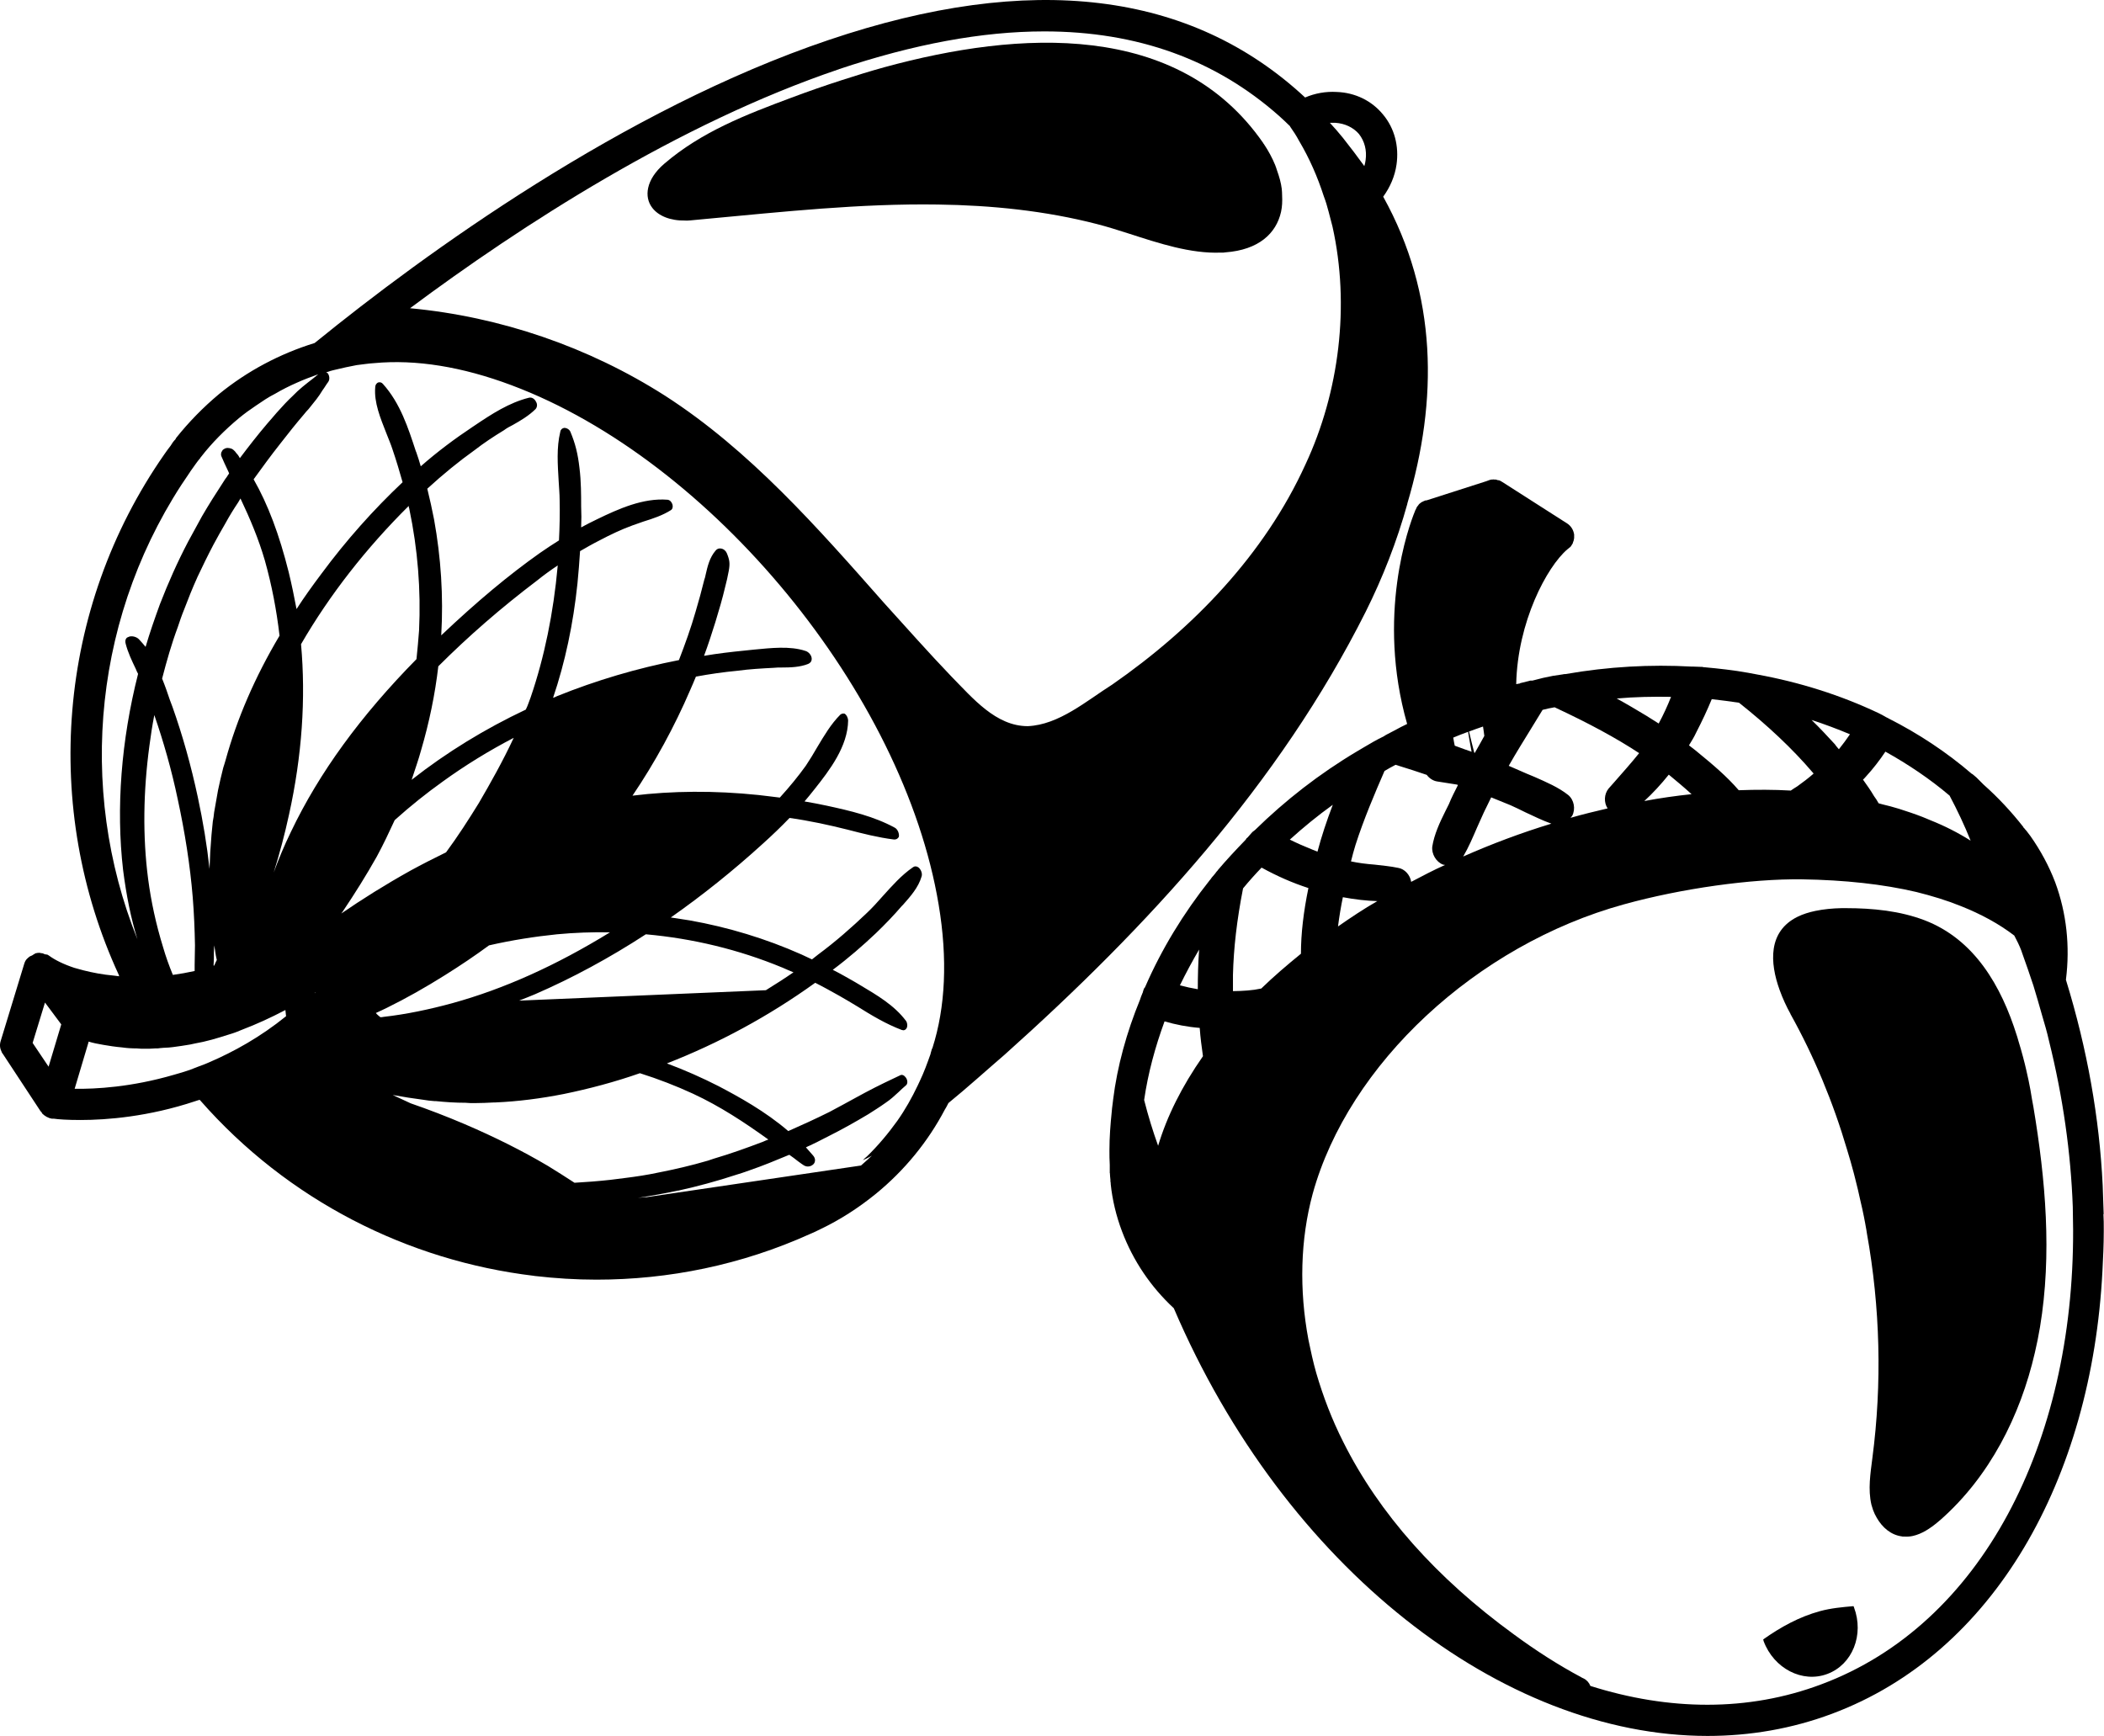 <?xml version="1.0" encoding="UTF-8"?><svg xmlns="http://www.w3.org/2000/svg" viewBox="0 0 448.15 369.74"><g id="a"/><g id="b"><g id="c"><g><path d="M146.01,46.99c.34,0,.68,0,1.04-.04,1.06-.1,2.11-.2,3.17-.3,16.51-1.53,33.01-3.33,49.57-3.08,11.4,.16,22.83,1.31,33.89,4.17,2.18,.56,4.42,1.27,6.7,2,6.45,2.08,13.19,4.33,19.67,4.07,.18,0,.37,.01,.55,0,.14,0,.25-.04,.39-.05,7.14-.52,10.85-4.06,11.87-8.62,.25-1.14,.29-2.31,.23-3.49-.02-.48-.01-.96-.08-1.45-.16-1.28-.53-2.57-1-3.88-.13-.39-.24-.77-.4-1.16-.62-1.52-1.45-3.05-2.42-4.5-.07-.07-.14-.14-.14-.21-18.08-26.05-51.96-23.97-80.64-16.14-3.07,.85-6.09,1.78-9.04,2.74-3.76,1.21-7.39,2.48-10.8,3.76-9.68,3.61-19.15,7.26-27.08,14.07-1.99,1.71-3.07,3.48-3.43,5.14-.35,1.6-.03,3.08,.88,4.26,1.31,1.7,3.8,2.77,7.07,2.7Z"/><path d="M299.75,107.3c6.58-22.1,6.44-44.55-5.13-65.4,1.46-2.01,2.49-4.36,2.84-6.86,.55-3.88-.42-7.69-2.84-10.6-2.42-2.98-5.96-4.71-9.91-4.85-2.29-.14-4.64,.28-6.72,1.18C253.61-1.89,219.59-6.05,176.56,8.5c-43.79,14.76-86.26,45.66-109.19,64.29-.14,.07-.21,.21-.35,.28-7.41,2.29-14.34,5.96-20.37,10.88-3.39,2.84-6.44,5.96-9.14,9.35q-.07,.14-.14,.28c-.42,.42-.76,.9-1.04,1.39-.48,.62-.9,1.18-1.32,1.8-23,32.98-26.05,75.52-9.7,110.92v.07c.07,.07,.07,.14,.07,.21-.35-.07-.76-.07-1.11-.14-2.35-.21-4.5-.62-6.44-1.11-.69-.21-1.39-.35-2.01-.55-2.29-.76-4.09-1.66-5.33-2.56-.21-.14-.35-.28-.62-.28-.21,0-.35-.07-.55-.14q-.07-.07-.14-.07c-.14-.07-.28-.07-.35-.07h-.14q-.07-.07-.14-.07h-.21c-.21,0-.42,0-.62,.07-.07,0-.14,0-.21,.07-.05,0-.08,.02-.11,.06-.2,.08-.34,.23-.53,.33-.06,.04-.14,.04-.2,.1-.28,.07-.55,.28-.76,.49-.42,.35-.62,.76-.76,1.25L.17,221.68c-.28,.83-.21,1.59,.14,2.29,.07,.28,.21,.42,.35,.62l7.97,12.12,.14,.14c.07,.07,.14,.14,.14,.21s.07,.07,.07,.14c.55,.55,1.25,.97,2.08,1.11h.42c.9,.14,2.84,.28,5.68,.28,5.54,0,14.48-.69,24.46-4.02,.28-.07,.55-.21,.9-.28l.14,.14c18.64,21.26,44.2,34.15,71.11,37.36l.11,.03h.06c4.34,.5,8.71,.78,13.1,.78,15.38,0,30.9-3.12,45.59-9.77,.69-.28,1.39-.62,2.08-.97,4.23-2.01,8.18-4.57,11.85-7.55,6.1-4.99,11.08-11.08,14.69-17.94,.21-.35,.42-.69,.62-1.11,.07-.07,.07-.21,.14-.28,4.09-3.33,7.97-6.86,11.99-10.32,30.28-27.09,58.47-57.64,76.9-94.36,3.6-7.21,6.65-14.97,8.87-23ZM178.71,14.73c15.94-5.33,30.48-8.04,43.72-8.04,19.81,0,36.51,6.03,50.02,18.01,.76,.69,1.52,1.39,2.29,2.15,0,0,.07,.07,.07,.14,.69,.97,1.32,1.94,1.87,2.98,2.22,3.74,3.95,7.69,5.27,11.78,.42,1.11,.76,2.22,1.04,3.33,.28,1.04,.55,2.15,.83,3.19,3.74,16.77,1.46,35.2-5.75,50.65-8.73,19.19-23.9,34.92-41.15,46.9-5.47,3.46-11.36,8.59-18.01,8.87-6.79,0-11.71-5.96-16.28-10.6-4.85-5.06-9.56-10.39-14.34-15.66-14.13-16-28.55-32.49-46.63-44.13-16.28-10.39-35.06-16.84-54.32-18.64,23.62-17.6,57.16-39.35,91.38-50.92Zm110.78,13.86c1.18,1.52,1.66,3.46,1.39,5.47-.07,.49-.14,.9-.28,1.32-1.45-2.01-2.98-4.02-4.57-6.03-.9-1.11-1.8-2.15-2.77-3.19h1.18c2.01,.14,3.81,.97,5.06,2.43ZM32.87,152.33c1.94,5.61,3.67,11.64,4.99,17.94,1.53,7.07,2.63,14.06,3.19,20.85,.28,3.46,.42,6.93,.48,10.25,0,1.39-.07,2.77-.07,4.16v1.32c-1.59,.35-3.12,.62-4.64,.83-.83-2.01-1.52-3.95-2.08-5.89-1.52-4.92-2.56-9.77-3.19-14.55-1.18-9.08-1.04-18.64,.28-28.41,.28-2.15,.62-4.36,1.04-6.51Zm9.14-29.31c1.11-2.36,2.22-4.64,3.46-7,.83-1.52,1.66-3.05,2.56-4.57,.83-1.52,1.73-2.98,2.7-4.43,.14-.28,.35-.55,.49-.83,2.01,4.23,3.88,8.66,5.2,13.23,1.46,5.2,2.49,10.53,3.12,16-5.27,8.87-9.08,17.74-11.5,26.54-.14,.55-.35,1.11-.49,1.59-.42,1.59-.76,3.19-1.11,4.78-.28,1.59-.55,3.19-.83,4.71-.07,.62-.14,1.32-.28,1.94-.07,.97-.21,1.87-.28,2.84-.21,2.42-.35,4.85-.42,7.27-.55-5.06-1.39-10.12-2.49-15.24-1.45-6.79-3.26-13.23-5.4-19.26l-.55-1.46c-.48-1.45-1.04-3.05-1.66-4.57,.97-3.74,2.01-7.41,3.33-10.95,.42-1.25,.83-2.49,1.32-3.67,.9-2.36,1.8-4.64,2.84-6.93Zm45.17-14.62c1.8,8.59,2.49,17.25,2.08,25.91-.14,2.01-.35,4.09-.55,6.1-11.92,12.12-20.72,24.18-26.74,36.79-1.45,2.98-2.63,5.82-3.67,8.66,1.25-4.02,2.35-8.11,3.26-12.33,2.77-12.54,3.6-24.73,2.56-36.3,6.1-10.53,13.86-20.44,22.93-29.45,0,.21,.07,.42,.14,.62Zm79.4,97.69c.76,.35,1.59,.69,2.43,1.04-1.9,1.31-3.88,2.57-5.88,3.81l-52.56,2.22c1.14-.46,2.28-.88,3.43-1.38,7.83-3.4,15.8-7.69,23.56-12.75,10.05,.9,19.81,3.26,29.03,7.07Zm-4.09,37.14c-3.46,1.32-6.93,2.56-10.46,3.6-.42,.14-.83,.28-1.25,.42-3.53,1.04-7.14,1.87-10.67,2.56-2.29,.49-4.57,.83-6.79,1.11-1.11,.14-2.22,.28-3.33,.42-2.56,.28-5.13,.48-7.62,.62-1.8-1.18-3.67-2.36-5.68-3.6-5.4-3.19-11.36-6.17-17.67-8.87-3.86-1.65-7.72-3.13-11.54-4.45l-3.84-1.78c2.18,.4,4.37,.75,6.58,1.03,.76,.14,1.52,.21,2.36,.28h.28c2.08,.21,4.16,.35,6.3,.35,.62,.07,1.25,.07,1.94,.07,1.39,0,2.77-.07,4.16-.14h.28c4.78-.21,9.63-.83,14.55-1.8,5.4-1.11,10.88-2.56,16.21-4.43,3.95,1.25,7.69,2.7,11.29,4.36,5.82,2.7,10.95,6.1,16.07,9.77-.35,.14-.76,.28-1.18,.49Zm-89.44-49.12c2.56-3.81,4.99-7.69,7.21-11.64,1.39-2.56,2.63-5.2,3.81-7.76,3.39-3.05,6.79-5.75,10.18-8.18,4.78-3.46,9.84-6.58,15.17-9.35-2.36,5.06-4.99,9.7-7.41,13.86-2.22,3.6-4.5,7.14-7,10.53-2.56,1.25-5.13,2.56-7.55,3.88-5.47,3.05-10.32,6.1-14.76,9.15l.35-.49Zm7,21.69c.83-.35,1.59-.76,2.36-1.11,4.09-2.01,8.24-4.36,12.33-6.93,3.33-2.08,6.51-4.23,9.42-6.37,4.85-1.11,9.7-1.87,14.48-2.36,3.74-.35,7.48-.49,11.29-.42-11.5,7.07-22.59,12.06-33.6,15.1-4.85,1.32-9.77,2.36-14.62,2.91-.28,.07-.48,.07-.69,.07-.35-.28-.69-.55-.97-.9Zm-34.22-13.16c.07,.62,.21,1.25,.35,1.87-.21,.35-.35,.76-.55,1.18h-.14c.07-.9,.07-1.87,.07-2.91,0-.49,.07-.97,.07-1.39l.21,1.25Zm66.17-51.48c-8.66,4.09-16.84,9.08-24.32,14.96,.69-2.15,1.45-4.23,2.01-6.3,1.73-5.89,2.98-11.92,3.67-17.88,6.37-6.37,13.37-12.47,21.06-18.29,1.46-1.18,2.91-2.22,4.37-3.19v.07c-.9,10.05-2.84,19.47-5.75,27.99-.35,.9-.62,1.8-1.04,2.63Zm-44.96,60.21q.07,.07,.07,.14l-.07,.07v-.21Zm70.56,43.64l-1.74,.17c2.84-.43,5.68-.93,8.5-1.55h.14c4.09-.9,8.17-2.01,12.19-3.33,.97-.28,1.94-.62,2.91-.97,2.84-.97,5.68-2.15,8.52-3.33,.62,.42,1.25,.9,1.87,1.39l.76,.55,.21,.14c.35,.28,.76,.42,1.11,.42,.49,0,.9-.21,1.18-.48,.21-.21,.35-.49,.35-.9,0-.28-.14-.69-.48-1.04-.48-.55-.97-1.11-1.46-1.66,.28-.14,.55-.28,.9-.42,1.04-.49,2.15-1.04,3.19-1.59,.28-.14,.55-.28,.83-.42,2.77-1.39,5.61-2.98,8.38-4.64,1.18-.76,2.42-1.52,3.67-2.42,1.04-.69,1.94-1.52,2.77-2.29,.48-.49,.97-.9,1.52-1.39,.49-.35,.42-1.18,0-1.73-.35-.48-.83-.69-1.25-.42-1.04,.48-2.15,1.04-3.19,1.52-1.39,.69-2.84,1.39-4.23,2.15l-1.66,.9c-1.94,1.04-3.88,2.15-5.89,3.19-3.05,1.52-5.96,2.84-8.8,4.09-4.92-4.23-10.6-7.34-14.83-9.56-3.53-1.8-7.27-3.46-11.02-4.85,11.02-4.3,21.69-10.05,31.59-17.18,1.66,.83,3.39,1.8,5.13,2.77,1.32,.76,2.63,1.52,3.88,2.29,2.98,1.87,6.1,3.74,9.42,4.99,.14,0,.21,.07,.35,.07,.21,0,.49-.14,.62-.35,.35-.42,.21-1.32-.07-1.66-2.49-3.33-6.17-5.47-9.77-7.62l-1.04-.62c-1.59-.9-3.12-1.8-4.78-2.63,3.33-2.49,6.37-5.13,9.22-7.83,1.94-1.87,3.81-3.81,5.47-5.75l.28-.28c1.59-1.8,3.26-3.67,3.95-6.03,.21-.62-.14-1.52-.69-1.94-.42-.28-.83-.28-1.18,0-2.42,1.66-4.43,3.95-6.44,6.17-1.04,1.18-2.15,2.42-3.33,3.53-3.19,3.05-6.65,6.1-10.39,8.87-.42,.35-.9,.69-1.32,1.04-.76-.35-1.46-.69-2.22-1.04-7.62-3.39-15.66-5.82-23.83-7.27-1.39-.21-2.7-.42-4.02-.62,6.72-4.71,13.3-9.98,19.54-15.66,2.08-1.87,4.02-3.74,5.75-5.54,2.15,.28,4.23,.69,6.37,1.11,2.01,.42,4.09,.9,6.03,1.39,3.19,.83,6.44,1.66,9.77,2.08,.48,.07,.9-.14,1.11-.55,.14-.62-.21-1.59-.83-1.94-4.43-2.42-9.42-3.6-14.55-4.71-1.59-.35-3.12-.62-4.71-.9,.76-.9,1.45-1.73,2.15-2.63,3.19-4.02,7.07-9.08,7.14-14.62,0-.42-.28-1.18-.76-1.45-.35-.07-.62,0-.9,.21-2.01,2.01-3.46,4.5-4.92,6.93-.76,1.32-1.59,2.7-2.43,3.95-1.59,2.22-3.46,4.5-5.54,6.79-1.53-.21-3.05-.35-4.57-.55-9.35-.97-18.36-.9-26.81,.14,4.78-7.07,8.94-14.69,12.33-22.59,.42-.9,.76-1.8,1.18-2.77,2.98-.55,5.89-.97,8.87-1.25,2.56-.35,5.13-.49,7.62-.62,.62-.07,1.18-.07,1.8-.07,1.87,0,3.88-.07,5.61-.76,.49-.21,.76-.55,.76-1.11,0-.69-.62-1.46-1.32-1.66-3.33-1.11-7.41-.62-11.01-.28-.62,.07-1.32,.14-2.01,.21-2.84,.28-5.75,.62-8.59,1.11,.9-2.42,1.66-4.78,2.42-7.21,.76-2.49,1.52-5.06,2.08-7.48,.28-1.04,.55-2.22,.76-3.39,.28-1.59,.21-2.29-.42-3.81-.21-.49-.69-.9-1.25-.97-.42-.07-.83,.07-1.11,.42-1.32,1.52-1.73,3.39-2.15,5.2-.07,.35-.14,.69-.28,1.04-.55,2.22-1.18,4.57-1.87,6.86-.97,3.39-2.22,6.86-3.53,10.25-8.87,1.73-17.6,4.3-25.98,7.69-.28,.14-.55,.28-.83,.35,2.56-7.55,4.3-15.73,5.2-24.39,.21-2.29,.42-4.57,.55-6.86,1.32-.76,2.63-1.52,4.02-2.22,2.49-1.32,4.85-2.43,7.14-3.26,.76-.28,1.53-.55,2.36-.83,2.01-.62,4.09-1.32,5.82-2.42,.35-.21,.48-.69,.35-1.18-.14-.48-.49-.97-1.04-1.04-5.2-.42-10.46,1.94-15.03,4.16-1.11,.55-2.29,1.11-3.39,1.73,.07-1.52,.07-2.98,0-4.5,0-2.36,0-5.33-.35-8.11-.35-3.12-.9-5.27-1.94-7.76-.21-.49-.76-.83-1.32-.83-.42,.07-.76,.35-.83,.83-.83,3.39-.55,7-.35,10.46,.07,1.39,.21,2.77,.21,4.09,.07,2.84,0,5.75-.14,8.59-1.32,.83-2.7,1.73-4.09,2.7-6.65,4.71-13.3,10.25-20.99,17.53,.49-8.38-.07-16.63-1.52-24.66-.42-2.15-.9-4.36-1.45-6.58,3.33-3.05,6.72-5.82,10.11-8.24,1.87-1.45,3.95-2.84,6.24-4.23,.55-.42,1.18-.76,1.87-1.11,1.73-.97,3.46-2.01,4.85-3.39,.35-.42,.42-1.04,.07-1.59-.28-.55-.83-.97-1.46-.83-4.23,1.04-8.04,3.53-11.64,5.96l-.42,.28c-3.74,2.49-7.48,5.27-11.01,8.38-.28-1.04-.62-2.01-.97-3.05l-.07-.14c-1.66-5.06-3.33-10.25-7-14.34-.28-.35-.62-.42-.97-.35-.42,.14-.69,.55-.69,1.04-.28,3.26,1.11,6.58,2.36,9.77,.48,1.25,.97,2.36,1.32,3.46,.83,2.42,1.52,4.78,2.15,7-6.17,5.82-11.99,12.33-17.32,19.54-1.87,2.49-3.67,4.99-5.27,7.48-.49-2.63-1.04-5.27-1.66-7.83-2.01-8.04-4.43-14.48-7.48-19.81,1.8-2.49,3.67-5.06,5.75-7.69,1.66-2.15,3.39-4.3,4.99-6.17,.28-.35,.62-.76,.97-1.11,.55-.69,1.11-1.39,1.66-2.08,.48-.62,.9-1.25,1.32-1.94,.42-.55,.76-1.18,1.18-1.73s.28-1.46-.14-1.94h-.07c-.07-.07-.14-.14-.21-.14,.28-.07,.55-.14,.9-.28,.35-.07,.69-.21,1.11-.28,1.45-.35,2.98-.69,4.5-.97,1.25-.14,2.49-.35,3.74-.42,8.87-.83,18.71,.76,29.24,4.71,42.68,16,83.49,65.68,90.97,110.64,1.94,11.57,1.45,21.89-1.32,30.55-.07,.07-.07,.14-.14,.28-.07,.35-.21,.62-.28,1.04-.69,1.94-1.39,3.88-2.29,5.75-.14,.28-.28,.62-.42,.9-1.25,2.63-2.7,5.2-4.36,7.55-1.94,2.7-4.09,5.27-6.44,7.55-.35,.28-.62,.55-.9,.83,.69-.28,1.32-.62,1.94-.97-.35,.28-.62,.55-.9,.83-.48,.44-.95,.85-1.43,1.27l-45.79,6.76ZM40.49,100.51c.42-.55,.76-1.11,1.18-1.66,.28-.42,.62-.83,.97-1.25,0-.07,.07-.14,.14-.21,2.35-3.05,5.13-5.82,8.11-8.31,1.18-.97,2.42-1.87,3.67-2.7,1.32-.9,2.63-1.8,4.02-2.49,1.53-.9,3.05-1.66,4.64-2.36,1.52-.69,3.05-1.25,4.57-1.8-.42,.35-.76,.62-1.11,.9-1.52,1.18-2.98,2.29-4.36,3.74-1.04,.97-2.08,2.08-3.19,3.33,0,.07-.07,.07-.07,.07-.62,.76-1.39,1.59-2.15,2.49-2.01,2.36-3.95,4.85-5.82,7.34-.14-.28-.28-.49-.42-.69-.21-.21-.42-.49-.62-.76-.21-.21-.42-.42-.69-.55-.55-.21-1.18-.28-1.66,.07-.14,.07-.21,.14-.28,.21-.14,.21-.21,.35-.28,.49,0,.14-.07,.28-.07,.42,0,.21,.07,.42,.21,.69,.14,.35,.35,.76,.49,1.11,.35,.69,.62,1.39,.97,2.08,0,.07,0,.14,.07,.21-.21,.21-.35,.49-.48,.69-.28,.35-.55,.76-.76,1.11-1.59,2.42-3.12,4.85-4.57,7.34-.97,1.8-1.94,3.53-2.91,5.33-2.29,4.36-4.29,8.87-6.03,13.37-1.11,3.05-2.15,6.03-3.05,9.08-.42-.55-.9-1.04-1.39-1.59-.48-.55-1.66-.9-2.35-.48-.28,.07-.76,.48-.49,1.45,.49,1.87,1.32,3.6,2.15,5.33,.14,.35,.28,.69,.48,1.04-3.6,14.2-4.71,28.61-3.19,41.78,.69,5.4,1.66,10.25,3.05,14.76-12.96-32.29-9.35-69.98,11.22-99.56ZM9.59,213.58l3.46,4.64-2.7,9.01-3.4-5.06,2.63-8.59Zm30.83,14.34c-.83,.28-1.66,.55-2.42,.76-.35,.07-.62,.21-.97,.28-9.01,2.63-16.7,3.05-21.13,2.98l2.91-9.77,.07-.28c.9,.28,1.94,.49,3.12,.69,1.18,.21,2.56,.42,4.02,.55,.97,.14,2.01,.21,3.12,.21,.55,.07,1.18,.07,1.73,.07,.69,0,1.39,0,2.15-.07h.21c.28,0,.55,0,.9-.07,.28,0,.55-.07,.83-.07h.07c.55,0,1.18-.07,1.8-.14,1.18-.14,2.43-.35,3.67-.55,.35-.07,.62-.14,.97-.21,1.18-.21,2.42-.48,3.67-.83,1.18-.35,2.43-.69,3.67-1.11,.97-.28,1.87-.62,2.84-1.04,2.91-1.11,5.96-2.49,9.14-4.16l.14,1.32c-5.47,4.43-11.09,7.55-16.42,9.84-.28,.14-.55,.21-.83,.35-1.11,.42-2.22,.83-3.26,1.25Z"/><path d="M381.36,216c5.06,9.08,9.08,18.78,12.06,28.89,.51,1.65,.98,3.3,1.42,4.96,.1,.37,.19,.74,.28,1.1,.41,1.6,.8,3.2,1.14,4.82,.28,1.18,.55,2.36,.76,3.46,.08,.44,.17,.87,.25,1.3,.05,.28,.1,.56,.15,.84,.08,.44,.17,.89,.22,1.32,2.84,15.8,3.26,32.01,1.18,47.87-.42,3.33-.97,6.72-.21,9.98,.1,.38,.22,.76,.35,1.13,.21,.58,.48,1.14,.8,1.68,1.18,2.05,3.01,3.64,5.32,3.94,.06,0,.12,.03,.18,.04,.12,.01,.24,0,.36,0,.62,.04,1.24,0,1.85-.14,1.89-.43,3.65-1.59,5.21-2.89,.23-.19,.46-.38,.69-.58,10.39-9.17,16.95-22.07,20.06-35.59,.42-1.8,.79-3.61,1.09-5.43,2.57-15.49,1.19-31.37-1.4-46.86-.09-.55-.21-1.13-.31-1.69-.22-1.33-.43-2.66-.72-3.97-.35-1.59-.69-3.19-1.11-4.71h0v-.03c-.33-1.28-.71-2.56-1.1-3.84-.08-.25-.14-.52-.22-.77h0c-.01-.06-.03-.1-.05-.14-3.33-10.68-9.07-20.59-19.7-24.66-2.61-.99-5.33-1.63-8.1-2.02-.03,0-.06-.01-.08-.02-.02,0-.04,0-.07,0-2.77-.38-5.6-.53-8.4-.53-.07,0-.13,0-.19,0h-.82c-1.89,.04-3.77,.21-5.59,.59-1.32,.28-2.6,.66-3.81,1.26-6.29,3.12-5.89,9.77-3.8,15.56,.66,1.84,1.48,3.59,2.32,5.11Z"/><path d="M448.08,258.61c-.07-2.01-.14-4.09-.21-6.1-.69-14.27-3.26-28.96-7.83-43.79,.9-7.14,.14-14.2-2.29-20.78-1.32-3.46-3.12-6.79-5.27-9.84l-.9-1.18-.14-.14c-.14-.21-.35-.42-.48-.55v-.07c-2.56-3.26-5.4-6.31-8.45-9.01l-.69-.69c-.28-.28-.55-.55-.83-.83-.35-.28-.62-.55-.9-.76h-.07c-5.4-4.64-11.36-8.59-17.81-11.85-.07-.07-.21-.14-.28-.14q-.07-.07-.14-.07c-.55-.35-1.11-.62-1.66-.9-8.04-3.81-16.77-6.58-25.91-8.24l-1.87-.35c-3.05-.55-6.17-.9-9.28-1.18-.14,0-.28,0-.42-.07l-1.94-.07h-.35c-8.8-.49-17.8,0-26.88,1.59-.21,0-.42,0-.62,.07l-1.87,.28h-.07c-1.52,.28-2.98,.62-4.5,1.04h-.14c-.21,0-.42,0-.55,.07l-1.94,.48-.07,.07c-.14,0-.28,.07-.42,.07s-.21,.07-.35,.07c.28-13.26,6.54-25.01,10.9-28.72,.14-.09,.25-.2,.38-.31,.02-.02,.07-.05,.08-.07,.07-.07,.14-.07,.21-.14,0-.07,.07-.14,.14-.21,.07-.14,.14-.21,.21-.35,.07-.07,.07-.14,.14-.21v-.07s0-.03,.01-.05c.14-.31,.24-.64,.27-.99,0-.07-.01-.14,0-.21v-.62l-.02-.02c-.15-.92-.67-1.75-1.48-2.27l-13.84-8.85s-.03,0-.05-.02c-.06-.06-.13-.06-.19-.13-.14-.07-.21-.07-.28-.14-.13-.06-.25-.06-.38-.06-.04-.01-.07-.03-.11-.04-.02,0-.03-.03-.06-.03-.01-.01-.04,0-.05-.01-.05-.01-.1-.03-.16-.04-.03,0-.03-.02-.07-.02h-.35c-.14-.07-.28,0-.35,0h-.21c-.09,0-.16,.03-.23,.05h-.03s-.07,.02-.09,.02c-.28,.07-.48,.21-.76,.28l-12.75,4.09h-.21c-.21,.07-.28,.14-.49,.21-.14,.07-.28,.14-.42,.21-.07,.07-.21,.21-.35,.28-.14,.14-.21,.21-.28,.35-.14,.14-.21,.28-.28,.35-.14,.21-.14,.35-.21,.49-.14,.14-.14,.28-.21,.42-1.32,3.19-8.24,22.24-1.66,45.31-.9,.42-1.8,.9-2.7,1.39l-1.59,.83c-.28,.14-.49,.28-.69,.42-1.45,.69-2.77,1.46-4.16,2.29l-1.52,.9c-8.04,4.78-15.31,10.46-21.75,16.77-.21,.14-.35,.28-.55,.42l-1.04,1.18c-.14,.07-.28,.21-.35,.42q-.07,0-.07,.07c-2.08,2.15-4.09,4.3-5.96,6.51v.07c-.14,.07-.21,.21-.28,.28-.28,.42-.62,.76-.97,1.18-.07,.07-.07,.14-.14,.21l-.21,.28c-.07,0-.07,.07-.07,.07-5.61,7.07-10.25,14.69-13.72,22.66-.07,.07-.07,.14-.14,.28-.07,0-.07,.07-.14,.14-.14,.35-.21,.62-.28,.9-.07,.07-.07,.14-.07,.14l-.28,.69c-.07,.21-.14,.42-.21,.62-2.84,6.93-4.85,14.13-5.75,21.41h0v.05c-.07,.54-.14,1.15-.21,1.68l-.07,.76c-.28,2.7-.49,5.4-.49,8.18,0,1.04,0,2.08,.07,3.12v1.73s.02,.04,.03,.05v.05c.02,.41,.05,.84,.11,1.34,0,.05,0,.09,0,.15v.28s.03,.06,.04,.07c0,.02,0,.04,0,.05,0,.09,.02,.16,.02,.21,0,0,0,.01,0,.02v.13c.35,3.39,1.18,6.86,2.42,10.12,2.36,6.24,6.1,11.78,11.02,16.35,23.62,55.22,69.98,91.11,113.69,91.11,9.01,0,17.94-1.52,26.47-4.71,34.57-12.89,55.36-50.02,57.64-94.36,.14-2.77,.28-5.54,.28-8.38v-.49c0-1.04,0-2.15-.07-3.19Zm-192.67-56.33c-.21,2.91-.28,5.68-.28,8.45-1.25-.21-2.56-.49-3.81-.83,1.25-2.56,2.63-5.13,4.09-7.62Zm13.3-17.46c3.26,1.8,6.58,3.26,9.98,4.36-1.04,5.06-1.59,9.7-1.59,13.99-2.98,2.43-5.82,4.85-8.45,7.41-.97,.21-1.94,.35-2.91,.42-1.04,.07-2.01,.14-3.12,.14v-3.46c.14-5.68,.83-11.71,2.15-18.43,1.25-1.52,2.56-2.98,3.95-4.43Zm15.17-13.37c-1.32,3.46-2.42,6.79-3.26,9.98-.35-.14-.69-.28-1.04-.42-1.73-.69-3.33-1.39-4.85-2.15,2.91-2.63,5.96-5.13,9.14-7.41Zm86.53-21.75c6.03,4.78,11.36,9.77,15.73,14.9,.07,.07,.14,.14,.14,.21-1.11,.97-2.29,1.87-3.46,2.7-.48,.28-.97,.62-1.38,.9-3.6-.21-7.34-.21-11.09-.07-2.49-2.91-5.61-5.54-8.59-7.97-.62-.55-1.32-1.04-2.01-1.59,.55-.9,1.11-1.8,1.52-2.7,1.32-2.56,2.42-4.92,3.33-7.14,1.94,.21,3.88,.48,5.82,.76Zm23.63,6.72c-.76,1.11-1.52,2.15-2.36,3.19-.28-.35-.62-.69-.83-1.04-1.59-1.73-3.19-3.46-4.99-5.2,2.77,.9,5.54,1.94,8.18,3.05Zm21.2,13.03c1.66,3.12,3.19,6.37,4.5,9.63-2.63-1.66-5.47-3.12-8.59-4.36-.55-.21-1.11-.49-1.66-.69-1.59-.62-3.26-1.18-4.99-1.73-1.18-.35-2.36-.69-3.6-.97-.21-.07-.49-.14-.76-.21-.28-.55-.62-1.04-.97-1.52-.69-1.18-1.52-2.36-2.36-3.53,.21-.14,.35-.35,.55-.55,1.59-1.73,2.98-3.53,4.23-5.4,4.85,2.7,9.49,5.82,13.65,9.35Zm-102.3-13.63c.98-.37,1.98-.72,2.94-1.05l.04,.27c.07,.55,.18,1.13,.24,1.73-.36,.62-.71,1.26-1.05,1.89-.32,.57-.65,1.13-.97,1.71-.06,0-.13,0-.13-.06-.42-1.52-.76-3.05-1.11-4.5h.03v.02Zm-3.08,3.03c-.06-.23-.1-.49-.15-.73-.06-.33-.12-.66-.17-.99,.98-.4,1.96-.81,2.99-1.17,.05-.02,.1-.03,.17-.07,.21,1.37,.48,2.81,.75,4.25-.5-.18-1-.35-1.5-.52-.7-.26-1.41-.52-2.1-.77Zm6.58,13.44c.42-.83,.76-1.59,1.18-2.43,1.38,.55,2.77,1.11,4.09,1.66,1.04,.49,2.15,.97,3.19,1.52,1.8,.83,3.6,1.73,5.54,2.42-6.37,1.94-12.68,4.3-18.78,7,1.18-2.01,2.08-4.16,2.98-6.24,.62-1.32,1.18-2.7,1.8-3.95Zm33.81-1.66c1.8-1.66,3.53-3.53,5.2-5.61,1.59,1.32,3.26,2.7,4.85,4.16-3.33,.35-6.72,.83-10.05,1.46Zm-65.26,26.74c.28-2.15,.62-4.23,1.04-6.24,2.56,.48,4.99,.76,7.34,.83-2.91,1.66-5.68,3.53-8.38,5.4Zm53.76,161.77c-.28-.69-.76-1.25-1.45-1.59-.21-.07-.42-.21-.55-.28-4.78-2.56-9.56-5.61-14.27-9.08-16.49-11.99-28.75-25.77-36.37-41.02-2.42-4.78-4.29-9.7-5.75-14.69-.35-1.18-.62-2.36-.9-3.53-.28-1.18-.49-2.36-.76-3.53-2.01-10.67-1.73-21.41,.9-31.11,7.62-27.64,34.85-53,66.3-61.66,12.26-3.39,27.09-5.47,37.9-5.33,9.15,.14,17.32,1.04,24.39,2.7,3.33,.83,6.51,1.8,9.42,2.98,4.37,1.73,8.18,3.81,11.43,6.3,.55,1.04,1.11,2.15,1.52,3.26l.14,.42c.83,2.29,1.66,4.71,2.42,7,.62,2.08,1.25,4.16,1.8,6.17,.55,1.87,1.11,3.74,1.52,5.61,2.98,11.99,4.64,23.83,5.06,35.33,0,1.66,.07,3.33,.07,4.92,.14,45.45-19.47,84.04-53.62,96.79-15.66,5.89-32.56,5.61-49.19,.35Zm14.55-205.01c-.9-.55-1.73-1.11-2.63-1.66-2.08-1.25-4.16-2.49-6.31-3.67,3.88-.35,7.76-.42,11.57-.35-.76,1.94-1.66,3.88-2.63,5.68Zm-4.16,6.3c-1.66,2.08-3.53,4.16-5.4,6.3l-1.11,1.25c-.97,1.18-1.04,2.98-.21,4.23-2.63,.62-5.27,1.25-7.9,2.01,.14-.14,.21-.28,.35-.42,.76-1.45,.42-3.39-.83-4.43-2.08-1.66-4.71-2.77-7.21-3.88l-1.66-.69c-1.25-.55-2.56-1.11-3.81-1.66,1.52-2.7,3.26-5.47,4.92-8.18,.76-1.25,1.52-2.49,2.29-3.74,.83-.21,1.73-.42,2.56-.55,7.41,3.46,13.16,6.58,18.01,9.77Zm-51.89,2.49l3.74,1.18c.97,.35,1.94,.62,2.91,.97,.49,.69,1.32,1.25,2.15,1.39l4.36,.69c0,.07,.07,.07,.14,.07-.69,1.39-1.39,2.7-1.94,4.09l-.76,1.52c-1.18,2.36-2.36,4.92-2.77,7.48-.21,1.59,.83,3.33,2.29,3.88,.14,0,.28,.07,.42,.07-2.49,1.11-4.85,2.36-7.21,3.6-.21-1.46-1.39-2.77-2.77-2.98-1.66-.35-3.33-.49-4.99-.69-1.8-.14-3.46-.35-5.06-.69,.28-1.18,.62-2.36,.97-3.53,1.73-5.4,4.09-10.95,6.17-15.73,.76-.48,1.59-.9,2.36-1.32Zm-41.71,56.05c.14,2.08,.42,4.09,.69,6.03-4.49,6.43-7.67,12.79-9.55,19.08-1.11-3.08-2.11-6.32-2.96-9.68,0-.02-.01-.04-.02-.07,.83-5.72,2.35-11.3,4.35-16.75,2.36,.69,4.85,1.18,7.48,1.39Z"/><path d="M389.23,356.59c5.34-2,7.86-8.33,5.67-14.18-.02-.1-.07-.18-.1-.26-2.4,.21-4.78,.42-7.16,1.07-4.43,1.21-8.38,3.4-12.08,6.02,.05,.12,.05,.25,.09,.37,2.19,5.85,8.28,8.98,13.58,6.98Z"/></g></g></g></svg>